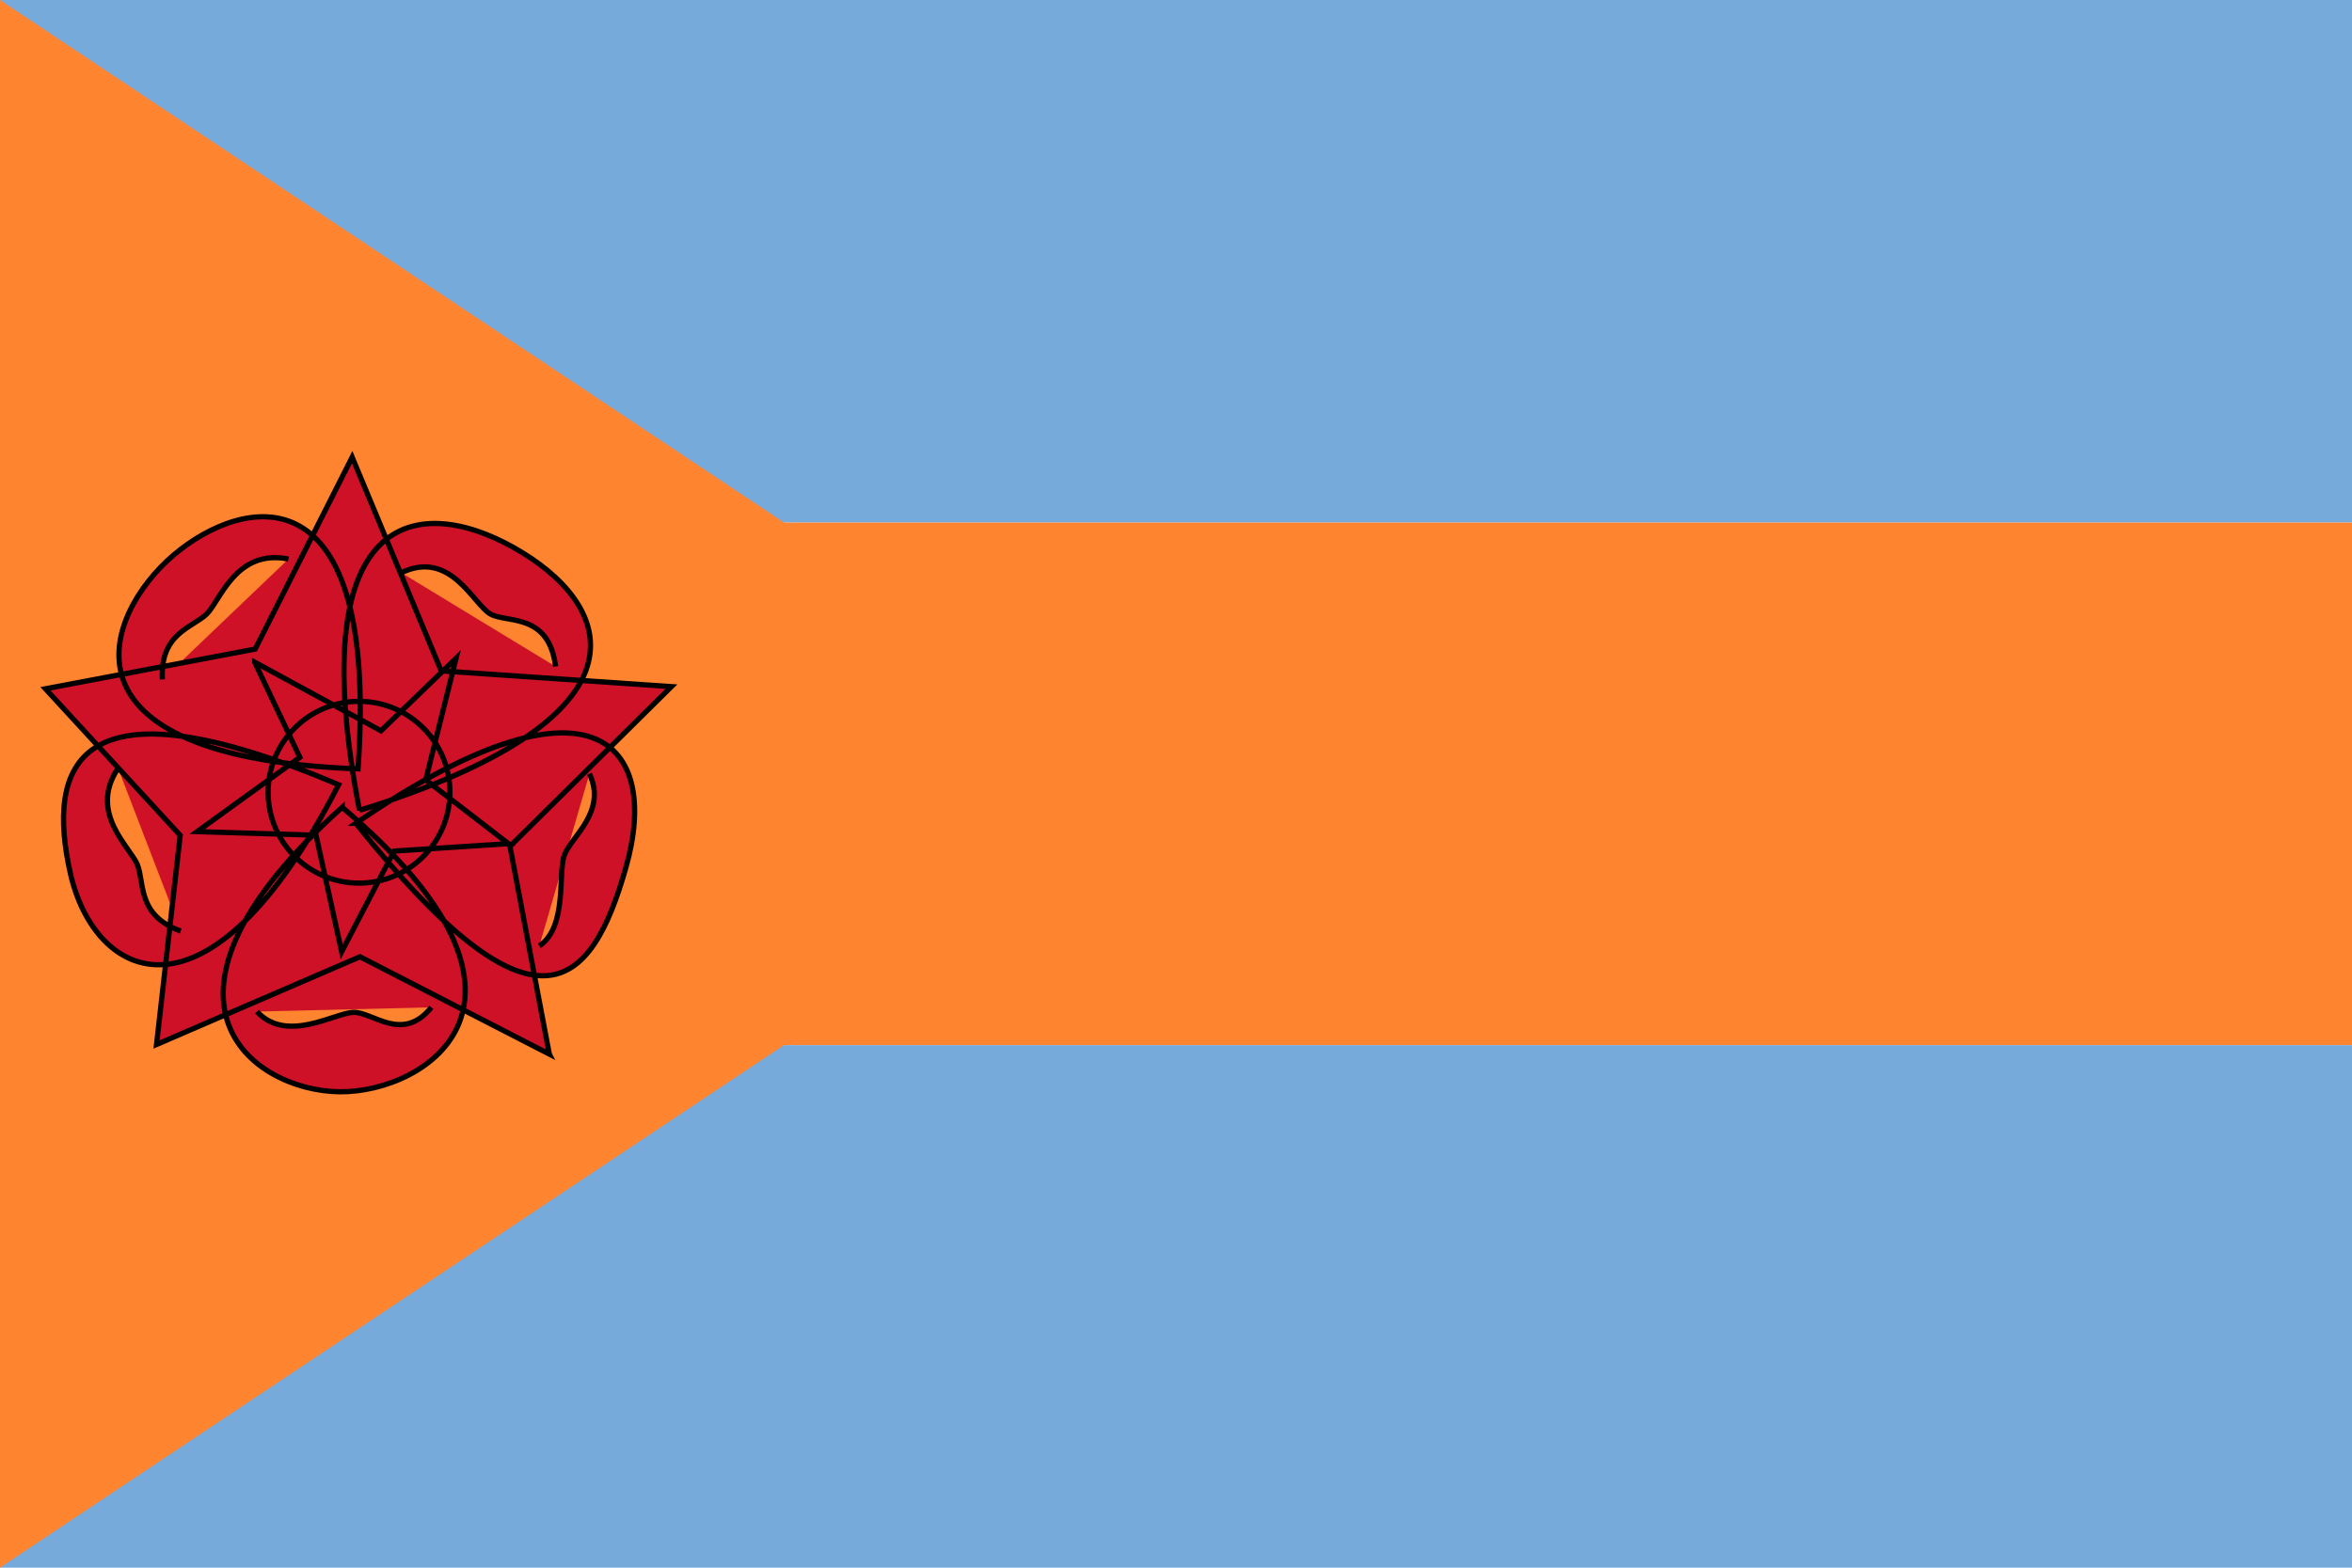 <svg xmlns="http://www.w3.org/2000/svg" version="1" width="360" height="240"><path fill="#75aadb" d="M0 0h360v80H0z"/><path fill="#ff8430" d="M0 80h360v80H0z"/><path fill="#75aadb" d="M0 160h360v80H0z"/><path fill="#ff8430" d="M0 0l180 120L0 240z"/><g fill="#ce1126" stroke-width=".8" stroke="#000"><path d="M84.082 161.377l-28.984-14.904-31.14 13.433 3.627-32.023-20.63-22.434 32.102-6.08 14.845-29.376 13.63 32.71 35.238 2.412-24.71 24.454 6.022 31.807zM55.02 124.06C45.803 76.13 65.433 75.68 79.983 84.623c14.708 9.02 19.57 25.61-24.963 39.435zM54.804 117.706c-47.535-1.746-38.887-23.65-28.258-32.71 10.53-8.98 31.513-13.825 28.258 32.71zM54.47 126.04c36.16-24.826 46.75-12.315 41.338 6.746-5.353 18.904-13.923 27.59-41.337-6.746zM52.372 123.59c35.024 29.57 12.943 43.71-.392 43.552-13.354-.137-32.513-14.02.392-43.553zM51.823 120.137C31.8 159.18 14.427 150.003 10.76 133.65c-3.648-16.297.627-30.69 41.063-13.513zM38.98 101.37l19.334 10.51 11.492-11.098-4.648 18.61 12.668 9.766-17.512 1.137-8.02 15.414-3.922-17.846-18.198-.55L45.9 115.942l-6.92-14.57zM68.864 121.294c0 7.668-6.236 13.904-13.903 13.904-7.686 0-13.922-6.236-13.922-13.904 0-7.687 6.236-13.923 13.923-13.923 7.668 0 13.904 6.237 13.904 13.924zM39.332 154.867c4.55 4.902 11.805.235 14.746.117 2.98-.098 7.49 4.746 11.943-.765M82.552 144.807c4.334-2.903 2.824-11.1 3.824-13.865 1-2.823 6.59-6.647 3.844-12.49M85.043 102.037c-1.04-8.177-7.276-6.648-9.884-7.98-2.668-1.374-6.12-10.04-13.728-6.374M44.156 85.584c-8.06-1.608-10.413 6.354-12.512 8.413-2.137 2.08-7.196 2.942-6.785 10.02M18.074 117.608c-4.588 6.843 1.863 12.06 2.96 14.786 1.1 2.784-.038 7.785 6.63 10.138"/></g></svg>